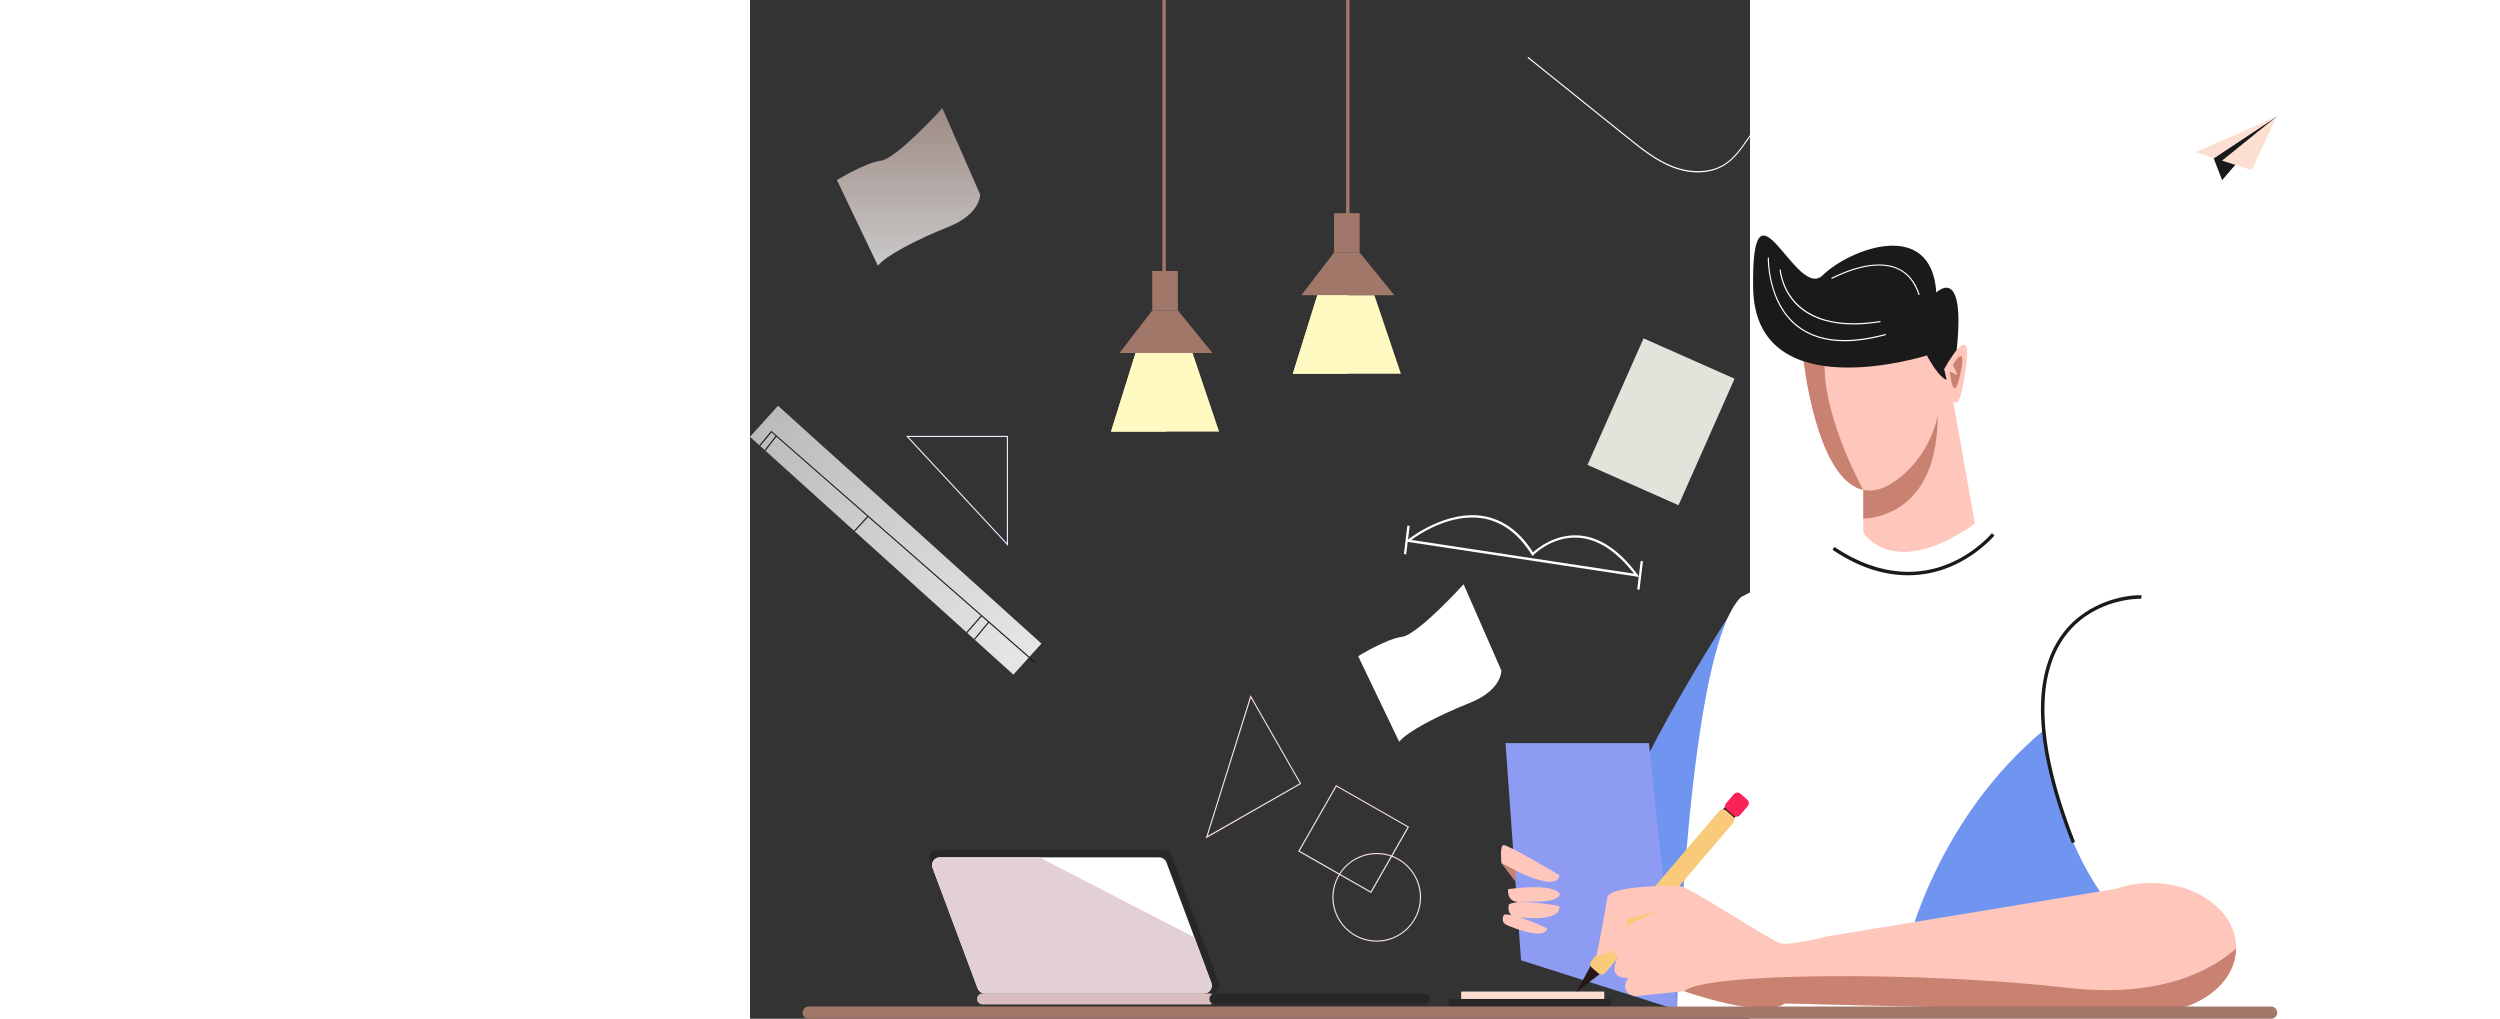 <svg width="400" height="163" viewBox="0 0 160 163" fill="none" xmlns="http://www.w3.org/2000/svg">
<rect x="0" y="0" width="160" height="163" fill="#333333" stroke="none"/>
<path d="M111.813 159.829H137.806V161.027H111.813V159.829Z" fill="#272727"/>
<path d="M113.787 158.649H136.683V159.829H113.787V158.649Z" fill="#FDDFD2"/>
<path d="M158.563 95.547C158.563 95.547 139.908 123.549 136.7 138.15L148.351 161.58L158.563 95.547Z" fill="#6F95F1"/>
<path d="M123.371 153.654L148.332 161.581L143.833 118.904H120.882L123.371 153.654Z" fill="#8D9BF2"/>
<path d="M195.987 83.786L218.68 97.096C218.68 97.096 241.133 139.625 238.221 153.893L220.818 161.581H148.333C148.333 161.581 149.992 103.991 158.546 95.547L178.105 85.206L195.987 83.786Z" fill="white"/>
<path d="M178.124 78.366V85.205C178.124 85.205 182.806 93.04 195.987 83.786L191.36 57.645L178.879 77.223L178.124 78.366Z" fill="#FFC7BB"/>
<path d="M178.123 78.366V82.993C181.109 82.827 190.013 81.131 190.032 66.494L178.86 77.205L178.123 78.366Z" fill="#C98272"/>
<path d="M168.538 57.406C168.538 57.406 170.584 76.799 178.124 78.384C179.856 78.753 181.903 78.163 184.262 76.172C187.728 73.26 189.848 69.075 190.346 64.577C191.102 57.996 189.922 51.47 189.922 51.47L172.114 56.41L168.538 57.406Z" fill="#FFC7BB"/>
<path d="M135.98 155.829L132.238 158.724L134.506 154.521L135.98 155.829Z" fill="#281616"/>
<path d="M155.044 131.144L155.874 131.845C156.113 132.048 156.482 132.029 156.703 131.771L158.123 130.112C158.325 129.872 158.307 129.504 158.049 129.283L157.219 128.582C156.98 128.379 156.611 128.398 156.39 128.656L154.97 130.315C154.767 130.555 154.786 130.923 155.044 131.144Z" fill="#281616"/>
<path d="M156.296 129.56L157.365 130.481C157.679 130.758 158.158 130.721 158.435 130.389L159.633 128.988C159.909 128.675 159.872 128.195 159.541 127.919L158.471 126.997C158.158 126.721 157.679 126.757 157.402 127.089L156.204 128.49C155.927 128.804 155.964 129.301 156.296 129.56Z" fill="#FB2257"/>
<path d="M134.709 154.833L135.778 155.755C136.091 156.032 136.57 155.995 136.847 155.663L157.31 131.661C157.586 131.348 157.549 130.868 157.217 130.592L156.148 129.67C155.835 129.393 155.355 129.43 155.079 129.762L134.616 153.764C134.34 154.078 134.395 154.557 134.709 154.833Z" fill="#F8CA7A"/>
<path d="M129.51 140.03C129.51 140.03 121.141 135.034 120.533 135.219C119.924 135.403 120.238 138.132 120.238 138.132C120.238 138.132 129.142 143.238 129.51 140.03Z" fill="#FFC7BB"/>
<path d="M129.584 143.201C129.584 143.201 129.621 141.191 121.289 142.261C121.289 142.261 121.012 144.436 123.169 144.307C125.326 144.178 128.829 144.583 129.584 143.201Z" fill="#FFC7BB"/>
<path d="M129.511 144.971C129.511 144.971 123.132 143.754 121.418 144.694C121.418 144.694 120.957 146.483 122.505 146.704C124.054 146.925 129.769 147.496 129.511 144.971Z" fill="#FFC7BB"/>
<path d="M120.238 138.131L122.506 141.099V139.311L120.238 138.131Z" fill="#C98272"/>
<path d="M206.992 116.839C206.992 116.839 208.098 131.034 216.08 142.777L185.11 151.625C185.128 151.644 189.663 131.255 206.992 116.839Z" fill="#6F95F1"/>
<path d="M137.179 143.588C137.418 141.763 147.096 141.633 148.737 141.763C150.378 141.91 163.374 150.574 164.904 150.943C166.047 151.22 169.568 150.464 171.264 150.077C171.965 149.911 172.684 149.763 173.403 149.653L218.494 142.223C220.209 141.633 222.126 141.283 224.154 141.283C231.675 141.283 237.795 145.91 237.795 151.625V151.754C237.703 157.414 231.638 161.967 224.154 161.967C223.877 161.967 223.619 161.967 223.343 161.949L172.241 160.713H172.186L165.568 160.548C162.268 163.11 149.493 158.593 149.493 158.593L141.621 159.386C138.875 158.741 140.497 156.492 140.497 156.492C136.81 156.492 138.911 153.137 138.911 153.137C138.911 153.137 138.303 153.026 138.008 151.92C136.718 153.063 135.464 152.86 135.464 152.86C135.464 152.86 136.939 145.413 137.179 143.588ZM145.548 145.689L140.405 146.998C140.294 147.496 140.183 147.957 140.054 148.381C142.248 146.961 145.345 145.763 145.548 145.689Z" fill="#FFC7BB"/>
<path d="M149.474 158.594C149.474 158.594 162.268 163.111 165.55 160.548L172.168 160.714H172.223L223.324 161.949C223.601 161.968 223.859 161.968 224.135 161.968C231.601 161.968 237.685 157.414 237.777 151.755C233.924 155.184 225.776 159.774 210.752 158.041C187.579 155.387 152.553 155.571 149.474 158.594Z" fill="#C98272"/>
<path d="M211.49 134.905L212.006 134.703C208.632 126.112 206.973 118.738 207.121 112.784C207.231 107.991 208.503 104.083 210.881 101.188C215.472 95.639 222.477 95.787 222.551 95.805L222.68 95.271C222.108 95.123 215.361 95.289 210.771 100.469C208.172 103.419 206.752 107.419 206.568 112.378C206.347 118.48 208.006 126.057 211.49 134.905Z" fill="#1A1A1A"/>
<path d="M168.536 57.406C168.536 57.406 170.583 76.799 178.123 78.384C178.123 78.384 170.749 65.075 172.113 56.41L168.536 57.406Z" fill="#C98272"/>
<path d="M188.299 56.871C188.299 56.871 160.758 65.609 160.5 45.995C160.223 26.38 167.358 48.225 171.634 44.04C175.911 39.856 189.037 34.768 189.811 46.806C189.811 46.806 195.342 41.275 192.576 59.821C191.599 63.194 188.299 56.871 188.299 56.871Z" fill="#1A1A1A"/>
<path d="M191.065 59.065C191.065 59.065 195.692 50.567 194.567 58.641C193.443 66.734 192.54 65.904 191.065 59.065Z" fill="#FFC7BB"/>
<path d="M192.448 58.383C192.448 58.383 194.826 54.401 193.664 59.802C192.503 65.203 191.968 59.452 191.968 59.452L193.222 60.023L192.448 58.383Z" fill="#C98272"/>
<path d="M185.294 92.044C187.912 92.044 190.179 91.454 191.967 90.717C196.447 88.855 199.01 85.795 199.12 85.666L198.696 85.315C198.678 85.352 196.115 88.431 191.746 90.219C187.727 91.878 181.312 92.745 173.514 87.509L173.201 87.97C177.736 91.03 181.828 92.044 185.294 92.044Z" fill="#1A1A1A"/>
<path d="M175.137 54.603C177.128 54.603 179.34 54.272 181.755 53.608L181.7 53.423C175.598 55.083 170.86 54.64 167.616 52.078C162.86 48.336 163.026 41.275 163.026 41.22H162.841C162.841 41.294 162.694 48.446 167.505 52.244C169.515 53.811 172.059 54.603 175.137 54.603Z" fill="white"/>
<path d="M186.972 47.211L187.156 47.156C186.474 45.036 185.276 43.58 183.58 42.861C181.829 42.105 178.603 41.755 173.256 44.335C173.127 44.391 173.035 44.446 173.017 44.446L173.035 44.501V44.63C173.072 44.63 173.091 44.612 173.349 44.501C178.639 41.939 181.792 42.289 183.525 43.027C185.128 43.727 186.308 45.128 186.972 47.211Z" fill="white"/>
<path d="M176.593 51.913C177.92 51.913 179.358 51.783 180.888 51.544L180.851 51.359C175.302 52.226 171.062 51.507 168.242 49.221C165.145 46.714 164.924 43.138 164.924 43.119L164.739 43.138C164.739 43.174 164.961 46.825 168.113 49.387C170.214 51.065 173.053 51.913 176.593 51.913Z" fill="white"/>
<path d="M127.538 148.528C127.538 148.528 122.339 146.076 120.662 146.334C120.662 146.334 119.888 147.496 121.178 148.049C122.45 148.602 127.243 150.427 127.538 148.528Z" fill="#FFC7BB"/>
<path d="M9.373 163H243.383C243.918 163 244.36 162.558 244.36 162.023C244.36 161.488 243.918 161.046 243.383 161.046H9.391C8.857 161.046 8.414 161.488 8.414 162.023C8.396 162.558 8.838 163 9.373 163Z" fill="#A07769"/>
<path d="M73.875 158.926H37.522C37.024 158.926 36.581 158.613 36.397 158.152L28.728 137.634C28.433 136.86 29.005 136.03 29.853 136.03H66.317C66.814 136.03 67.257 136.344 67.441 136.805L74.981 157.322C75.276 158.115 74.704 158.926 73.875 158.926Z" fill="#272727"/>
<path d="M29.208 138.85L36.416 158.133C36.6 158.612 37.061 158.944 37.577 158.944H72.658C73.525 158.944 74.115 158.078 73.82 157.267L71.11 149.985L66.63 137.984C66.446 137.505 65.985 137.173 65.469 137.173H30.387C29.503 137.173 28.894 138.039 29.208 138.85Z" fill="white"/>
<path d="M37.207 160.714H73.524C74.022 160.714 74.409 160.309 74.409 159.829C74.409 159.331 74.003 158.944 73.524 158.944H37.207C36.71 158.944 36.322 159.35 36.322 159.829C36.322 160.309 36.71 160.714 37.207 160.714Z" fill="#DBBEBF"/>
<path d="M74.391 160.714H107.868C108.366 160.714 108.753 160.309 108.753 159.829C108.753 159.331 108.347 158.944 107.868 158.944H74.391C73.893 158.944 73.506 159.35 73.506 159.829C73.487 160.309 73.893 160.714 74.391 160.714Z" fill="#272727"/>
<path d="M29.208 138.85L36.416 158.133C36.6 158.612 37.061 158.944 37.577 158.944H72.658C73.525 158.944 74.115 158.078 73.82 157.267L71.11 149.985L46.297 137.173H30.387C29.503 137.173 28.894 138.039 29.208 138.85Z" fill="#E3D0D4"/>
<path d="M99.904 47.23L104.145 59.802H86.853L90.779 47.23H99.904Z" fill="#FFFAC1"/>
<path d="M97.546 40.409L103.095 47.23H88.218L93.453 40.409H97.546Z" fill="#A07769"/>
<path d="M93.453 34.105H97.545V40.428H93.453V34.105Z" fill="#A07769"/>
<path d="M95.646 47.23V59.802H86.853L90.779 47.23H95.646Z" fill="#FFFAC1"/>
<path d="M95.37 0H95.923V37.257H95.37V0Z" fill="#A07769"/>
<path d="M70.815 56.484L75.055 69.057H57.763L61.69 56.484H70.815Z" fill="#FFFAC1"/>
<path d="M68.455 49.663L74.004 56.484H59.127L64.362 49.663H68.455Z" fill="#A07769"/>
<path d="M64.363 43.358H68.456V49.681H64.363V43.358Z" fill="#A07769"/>
<path d="M66.575 56.484V69.057H57.763L61.69 56.484H66.575Z" fill="#FFFAC1"/>
<path d="M65.985 0H66.535V47H65.985V0Z" fill="#A07769"/>
<path d="M41.28 87.344V69.738H24.947L41.28 87.344ZM41.096 69.923V86.883L25.371 69.923H41.096Z" fill="#E8EBFC"/>
<path d="M104.993 88.689L104.624 88.652L105.177 84.099L105.546 84.136L105.288 86.329C105.767 85.961 111.445 81.592 117.325 82.569C120.478 83.103 123.169 85.039 125.289 88.376C125.99 87.731 128.792 85.426 132.553 85.666C135.889 85.869 139.078 87.989 142.01 91.934L142.212 92.21L142.507 89.758L142.876 89.795L142.323 94.349L141.954 94.312L142.194 92.302L105.232 86.698L104.993 88.689ZM141.438 91.786C138.636 88.173 135.65 86.237 132.516 86.035C132.331 86.016 132.165 86.016 131.981 86.016C128.091 86.016 125.381 88.763 125.363 88.8L125.197 88.966L125.068 88.763C122.985 85.408 120.349 83.454 117.252 82.938C112.127 82.09 107.131 85.408 105.804 86.385L141.438 91.786Z" fill="white"/>
<path d="M114.174 93.482L120.221 107.29C120.221 107.29 120.331 110.406 115.151 112.47C109.971 114.535 105.141 117.079 103.869 118.683L97.306 104.986C97.306 104.986 101.712 102.257 104.33 101.889C106.892 101.538 114.174 93.482 114.174 93.482Z" fill="white"/>
<path d="M30.774 17.31L36.821 31.117C36.821 31.117 36.932 34.233 31.752 36.297C26.571 38.362 21.741 40.906 20.47 42.51L13.907 28.813C13.907 28.813 18.313 26.084 20.93 25.716C23.493 25.366 30.774 17.31 30.774 17.31Z" fill="url(#paint0_linear_652_470)"/>
<path d="M235.53 28.795L234.184 25.329L244.268 18.638L235.53 28.795Z" fill="#1A1A1A"/>
<path d="M234.184 25.329L231.29 24.352L244.268 18.638L234.184 25.329Z" fill="#FDDFD2"/>
<path d="M237.613 26.38L235.53 28.795V25.698L237.613 26.38Z" fill="#1A1A1A"/>
<path d="M244.268 18.638L240.267 27.228L235.53 25.698L244.268 18.638Z" fill="#FDDFD2"/>
<path d="M226.403 42.234C226.735 42.234 227.048 42.197 227.38 42.142C229.74 41.681 231.344 39.579 232.357 38.049C233.924 35.671 235.141 33.09 235.971 30.362L235.786 30.306C234.957 33.016 233.759 35.579 232.192 37.938C230.625 40.335 229.076 41.607 227.343 41.957C224.799 42.455 222.458 40.777 221.278 39.727C220.375 38.934 219.582 38.031 218.9 37.053C219.545 35.523 219.84 33.827 219.767 32.168C219.73 31.468 219.49 30.472 218.882 29.919C218.587 29.661 218.255 29.532 217.886 29.551C217.462 29.569 217.112 29.772 216.854 30.14C216.338 30.878 216.375 32.187 216.67 33.072C217.149 34.51 217.831 35.855 218.679 37.09C218.495 37.533 218.273 37.957 218.034 38.362C217.425 39.376 216.411 40.63 214.955 40.906C213.72 41.128 212.466 40.575 211.508 40.058C206.918 37.607 203.397 33.514 200.005 29.551C196.318 25.274 192.52 20.831 187.34 18.508C182.713 16.425 177.514 16.241 172.15 16.222C168.795 16.204 165.568 16.351 163.061 18.176C161.642 19.209 160.628 20.683 159.632 22.121C158.563 23.67 157.457 25.274 155.872 26.269C153.715 27.615 150.655 27.744 147.705 26.619C145.032 25.587 142.765 23.762 140.571 22.011L124.514 9.106L124.404 9.254L140.46 22.158C142.654 23.928 144.94 25.753 147.631 26.804C150.636 27.965 153.733 27.818 155.945 26.435C157.568 25.421 158.692 23.799 159.761 22.232C160.739 20.812 161.752 19.338 163.135 18.324C165.587 16.536 168.776 16.407 172.113 16.407C177.459 16.425 182.639 16.609 187.229 18.674C192.373 20.978 196.152 25.403 199.82 29.661C203.231 33.625 206.752 37.736 211.379 40.206C212.356 40.722 213.646 41.294 214.937 41.072C216.467 40.796 217.518 39.487 218.144 38.455C218.366 38.067 218.587 37.662 218.753 37.256C219.435 38.215 220.209 39.081 221.094 39.874C222.218 40.814 224.172 42.234 226.403 42.234ZM217.978 29.735C218.273 29.735 218.55 29.846 218.771 30.048C219.324 30.546 219.564 31.505 219.601 32.168C219.674 33.754 219.398 35.376 218.79 36.869C217.978 35.671 217.333 34.38 216.872 32.998C216.596 32.15 216.559 30.933 217.02 30.233C217.241 29.919 217.536 29.753 217.905 29.735C217.942 29.735 217.96 29.735 217.978 29.735Z" fill="white"/>
<path d="M142.97 54.139L157.532 60.592L148.563 80.835L134.001 74.382L142.97 54.139Z" fill="#E4E3DB"/>
<path d="M4.485 64.921L46.626 102.975L42.141 107.941L-0 69.888L4.485 64.921Z" fill="url(#paint1_linear_652_470)"/>
<path d="M45.579 106.092L45.69 105.945L3.4 68.928L1.483 71.269L1.63 71.38L3.437 69.186L45.579 106.092Z" fill="#1A1A1A"/>
<path d="M16.619 84.933L18.818 82.548L18.954 82.673L16.754 85.058L16.619 84.933Z" fill="#1A1A1A"/>
<path d="M35.823 102.252L38.145 99.46L38.286 99.578L35.965 102.37L35.823 102.252Z" fill="#1A1A1A"/>
<path d="M34.593 101.168L36.983 98.457L37.121 98.579L34.732 101.29L34.593 101.168Z" fill="#1A1A1A"/>
<path d="M2.325 72.035L4.128 69.701L4.274 69.814L2.47 72.148L2.325 72.035Z" fill="#1A1A1A"/>
<path d="M99.389 142.888L105.454 132.288L93.766 125.614L87.701 136.214L99.389 142.888ZM105.196 132.343L99.315 142.63L87.96 136.141L93.84 125.854L105.196 132.343Z" fill="#F6E1E4"/>
<path d="M100.274 150.666C104.182 150.666 107.371 147.477 107.371 143.569C107.371 139.661 104.182 136.472 100.274 136.472C96.366 136.472 93.176 139.661 93.176 143.569C93.176 147.477 96.366 150.666 100.274 150.666ZM100.274 136.656C104.09 136.656 107.187 139.753 107.187 143.569C107.187 147.385 104.09 150.482 100.274 150.482C96.458 150.482 93.361 147.385 93.361 143.569C93.361 139.753 96.458 136.656 100.274 136.656Z" fill="#F6E1E4"/>
<path d="M72.917 134.15L88.199 125.412L80.088 111.217L72.917 134.15ZM87.96 125.338L73.23 133.744L80.143 111.678L87.96 125.338Z" fill="#F6E1E4"/>
<defs>
<linearGradient id="paint0_linear_652_470" x1="25.364" y1="42.51" x2="25.364" y2="17.31" gradientUnits="userSpaceOnUse">
<stop stop-color="#C9C9C9"/>
<stop offset="1" stop-color="#9E8A84"/>
</linearGradient>
<linearGradient id="paint1_linear_652_470" x1="2.242" y1="67.405" x2="44.384" y2="105.458" gradientUnits="userSpaceOnUse">
<stop stop-color="#BBBBBB"/>
<stop offset="1" stop-color="#E6E6E6"/>
</linearGradient>
</defs>
</svg>
